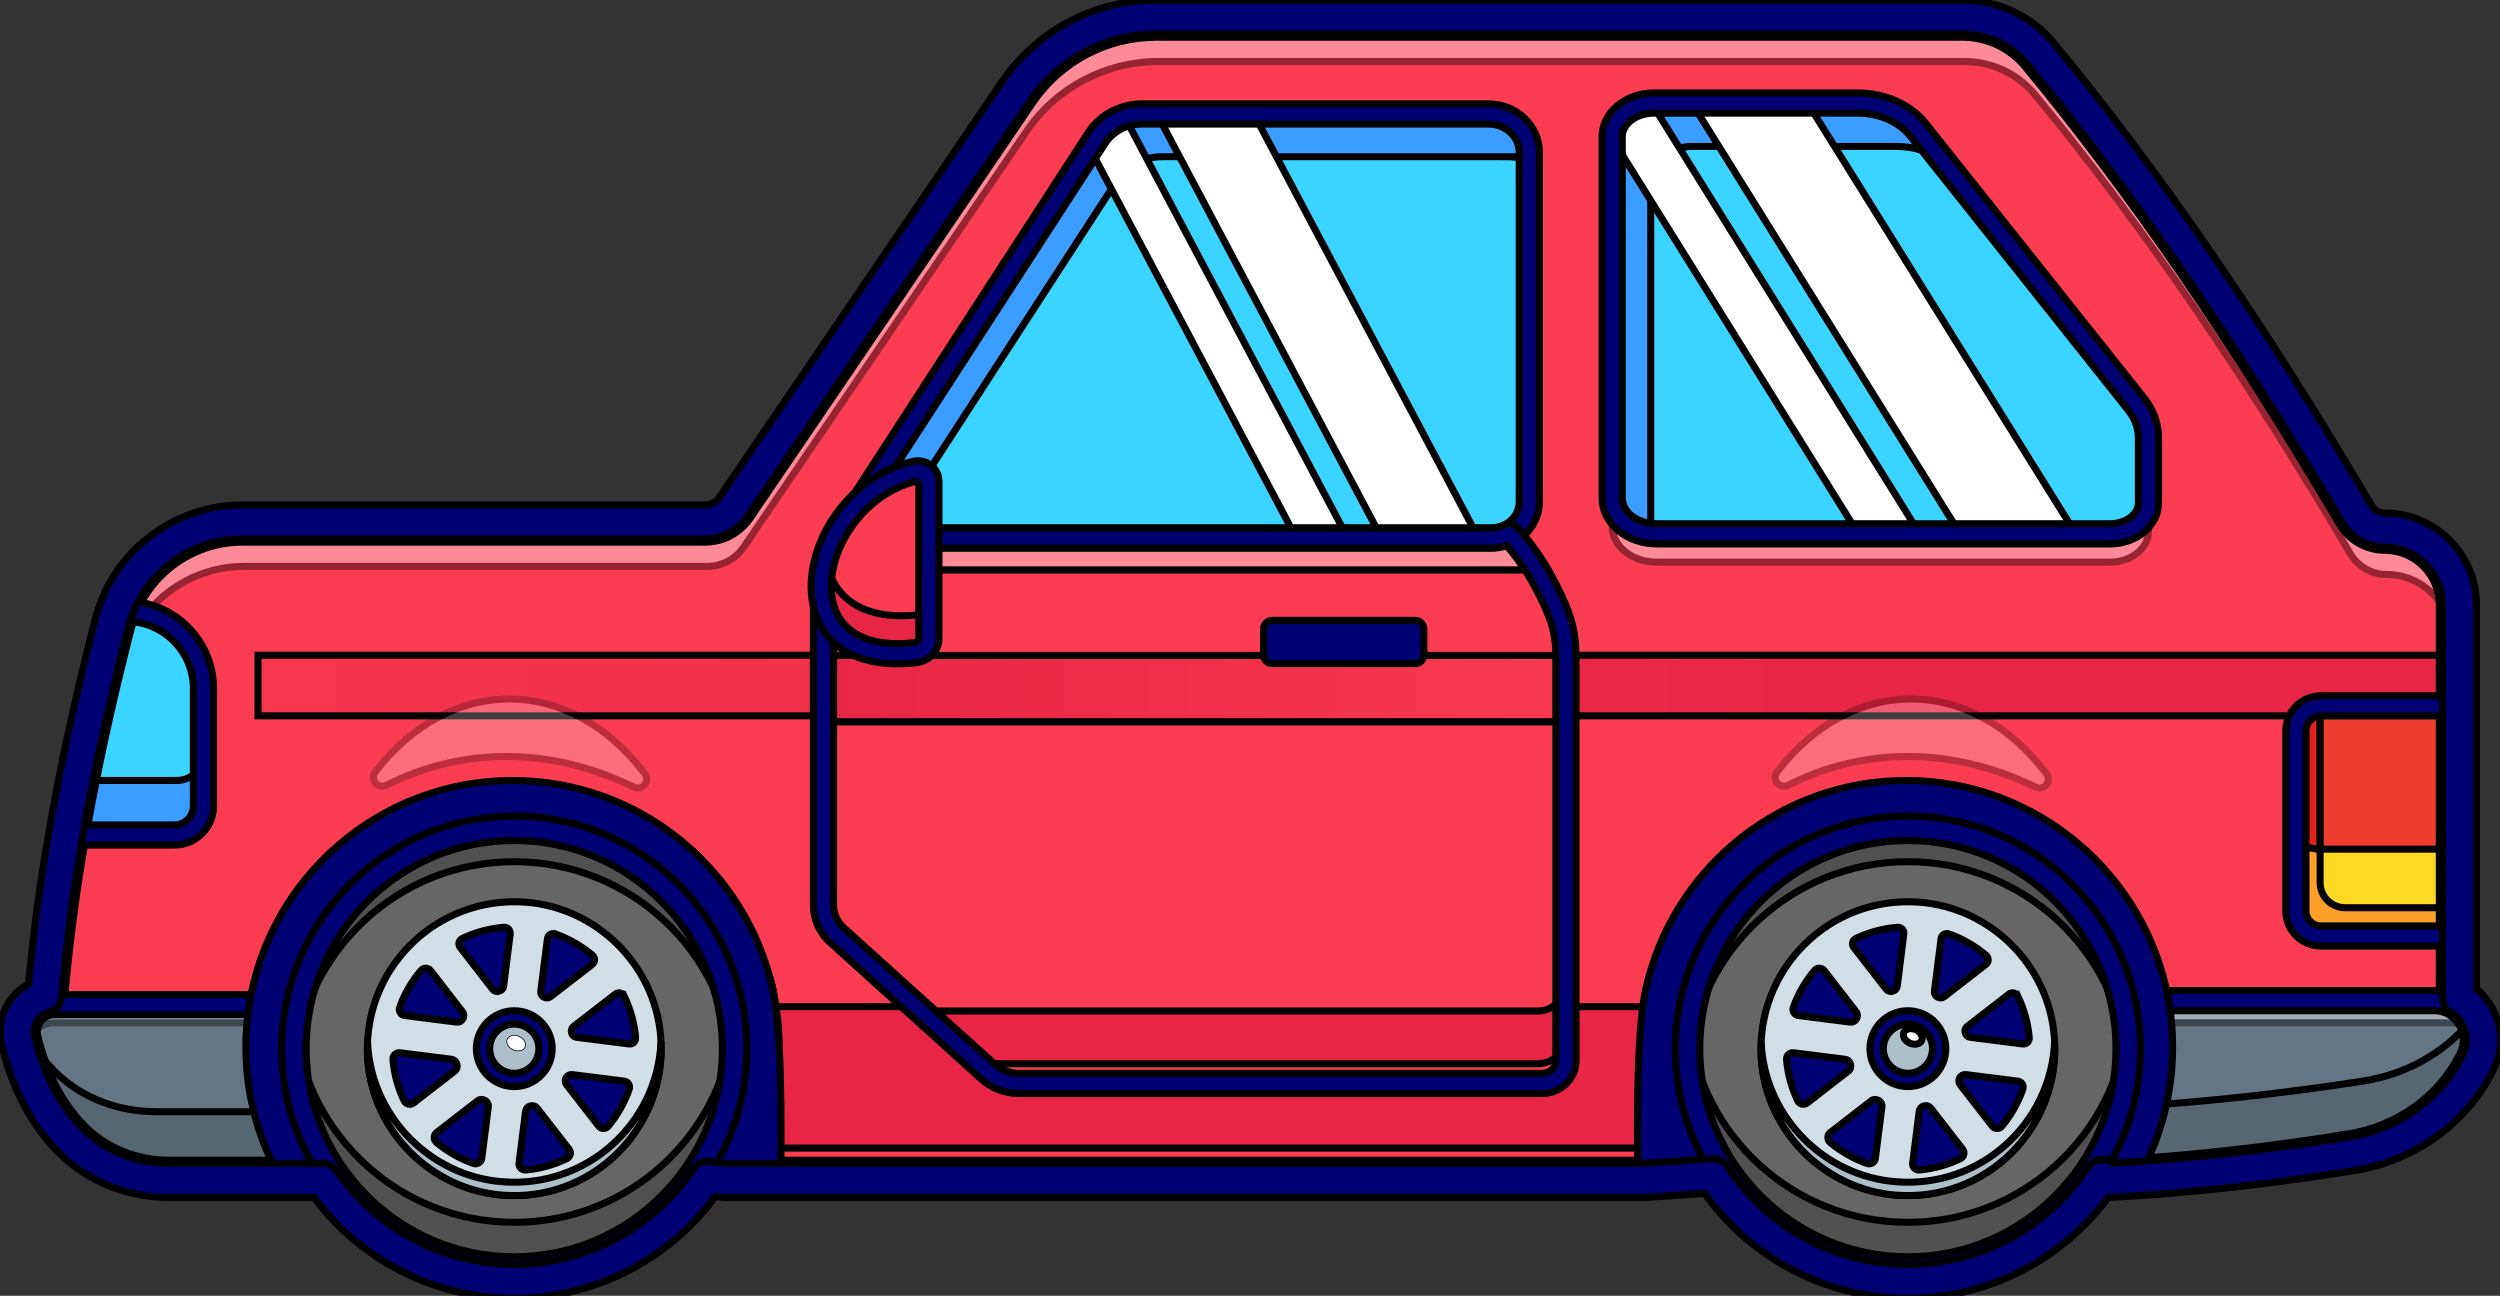 <svg width="355" height="184" xmlns="http://www.w3.org/2000/svg" version="1.1" xml:space="preserve">
 <rect width="100%" height="100%" fill="#333333" stroke="none"/>
 <g>
  <title>Layer 1</title>
  <g stroke="null" id="svg_3">
   <g stroke="null" id="svg_4">
    <g stroke="null" id="svg_5">
     <path stroke="null" d="m347.814,85.928l0,61.249l-39.579,13.841l-1.824,0.126l-5.564,0.384l-67.18,4.652l-130.781,0l-59.351,-7.417l-7.509,-0.941l-1.973,-0.247l-25.881,-14.627l-0.505,-0.287c0.625,-7.893 1.692,-15.929 3.109,-24.091c1.698,-9.763 3.912,-19.703 6.493,-29.77c0.178,-0.688 0.39,-1.354 0.648,-2.002c2.61,-6.723 9.132,-11.248 16.485,-11.248l65.706,0c2.094,0 4.055,-1.038 5.231,-2.771l40.112,-58.984c4.228,-6.224 11.266,-9.946 18.791,-9.946l114.376,0c3.895,0 7.589,1.721 10.067,4.721c15.791,19.124 30.619,41.173 44.787,65.201c1.073,1.807 3.011,2.925 5.111,2.925c2.553,0 4.858,1.032 6.528,2.702c1.669,1.669 2.702,3.975 2.702,6.528z" fill="#FC3C53" id="svg_6"/>
    </g>
    <g stroke="null" opacity="0.4" id="svg_7">
     <path stroke="null" d="m8.36,143.056c0.64,-6.447 1.554,-12.986 2.704,-19.608c1.698,-9.763 3.912,-19.703 6.493,-29.77c0.178,-0.688 0.39,-1.354 0.648,-2.002c2.61,-6.723 9.132,-11.248 16.485,-11.248l65.706,0c2.094,0 4.055,-1.038 5.231,-2.771l40.112,-58.984c4.228,-6.224 11.266,-9.946 18.791,-9.946l114.376,0c3.895,0 7.589,1.721 10.067,4.721c15.791,19.124 30.619,41.173 44.787,65.201c1.073,1.807 3.011,2.925 5.111,2.925c2.553,0 4.858,1.032 6.528,2.702c1.161,1.161 2.003,2.633 2.415,4.279l0,-2.627c0,-2.553 -1.032,-4.858 -2.702,-6.528c-1.669,-1.669 -3.975,-2.702 -6.528,-2.702c-2.099,0 -4.038,-1.118 -5.111,-2.925c-14.168,-24.028 -28.996,-46.077 -44.787,-65.201c-2.478,-3 -6.172,-4.721 -10.067,-4.721l-114.376,0c-7.526,0 -14.564,3.723 -18.791,9.946l-40.112,58.984c-1.176,1.732 -3.138,2.771 -5.231,2.771l-65.706,0c-7.354,0 -13.876,4.526 -16.485,11.248c-0.258,0.648 -0.47,1.314 -0.648,2.002c-2.581,10.067 -4.795,20.007 -6.493,29.77c-1.417,8.162 -2.484,16.199 -3.109,24.091l0.505,0.287l0.187,0.106z" fill="#FCFFFF" id="svg_8"/>
    </g>
    <rect stroke="null" x="36.635" y="93.046" width="310.893" height="8.604" fill="url(#SVGID_1_)" id="svg_9"/>
    <g stroke="null" id="svg_10">
     <polygon stroke="null" points="347.815,142.95 347.815,146.603 308.236,158.565 306.412,158.674 300.848,159.006 233.668,163.026 102.886,163.026 43.535,156.617 36.027,155.804 34.054,155.59 8.173,142.95 " fill="#E82546" id="svg_11"/>
    </g>
    <g stroke="null" id="svg_12">
     <path stroke="null" d="m233.667,167.615l-130.782,0c-0.059,0 -0.119,-0.004 -0.178,-0.011l-68.832,-8.604c-0.186,-0.024 -0.365,-0.083 -0.528,-0.175l-26.386,-14.914c-0.486,-0.274 -0.768,-0.806 -0.724,-1.362c0.601,-7.588 1.653,-15.738 3.126,-24.223c1.624,-9.338 3.756,-19.112 6.517,-29.881c0.201,-0.781 0.432,-1.492 0.705,-2.176c2.821,-7.263 9.983,-12.152 17.818,-12.152l65.706,0c1.623,0 3.135,-0.8 4.045,-2.142l40.113,-58.985c4.498,-6.621 11.966,-10.574 19.977,-10.574l114.377,0c4.349,0 8.421,1.91 11.172,5.241c14.973,18.133 29.665,39.522 44.917,65.386c0.812,1.368 2.298,2.22 3.875,2.22c2.85,0 5.529,1.109 7.542,3.122s3.122,4.691 3.122,7.542l0,61.25c0,0.61 -0.386,1.153 -0.961,1.353l-39.578,13.841c-0.121,0.043 -0.247,0.068 -0.374,0.077l-74.569,5.163c-0.033,0.002 -0.066,0.004 -0.099,0.004zm-130.692,-2.868l130.643,0l74.327,-5.146l38.435,-13.441l0,-60.232c0,-2.084 -0.81,-4.042 -2.281,-5.514c-1.471,-1.471 -3.43,-2.281 -5.514,-2.281c-2.585,0 -5.016,-1.39 -6.344,-3.628c-15.176,-25.737 -29.784,-47.004 -44.66,-65.02c-2.205,-2.669 -5.471,-4.2 -8.961,-4.2l-114.377,0c-7.061,0 -13.642,3.483 -17.605,9.318l-40.112,58.984c-1.444,2.128 -3.843,3.399 -6.417,3.399l-65.706,0c-6.661,0 -12.749,4.152 -15.149,10.333c-0.232,0.583 -0.425,1.182 -0.596,1.842c-2.742,10.693 -4.858,20.395 -6.469,29.657c-1.399,8.059 -2.413,15.808 -3.018,23.048l25.342,14.323l68.462,8.558zm244.839,-17.569l0.005,0l-0.005,0z" fill="#000072" id="svg_13"/>
    </g>
    <g stroke="null" id="svg_14">
     <g stroke="null" id="svg_15">
      <path stroke="null" d="m305.942,142.089l39.692,0c4.167,0 6.858,4.396 4.984,8.118c-0.097,0.192 -0.195,0.382 -0.295,0.571c-3.324,6.271 -9.538,10.498 -16.544,11.633c-11.567,1.874 -22.96,3.166 -34.147,3.769l6.31,-24.091z" fill="#647684" id="svg_16"/>
     </g>
     <g stroke="null" opacity="0.4" id="svg_17">
      <path stroke="null" d="m306.261,145.244l41.702,0c1.126,0 2.147,0.301 3.012,0.809c-0.683,-2.22 -2.718,-3.963 -5.342,-3.963l-39.692,0l-6.31,24.091c0.339,-0.018 0.68,-0.043 1.019,-0.063l5.61,-20.874z" fill="#FFFFFF" id="svg_18"/>
     </g>
     <g stroke="null" id="svg_19">
      <path stroke="null" d="m335.508,153.521c-11.34,1.749 -22.518,2.983 -33.511,3.631l-2.365,9.029c11.187,-0.603 22.58,-1.895 34.147,-3.769c7.006,-1.135 13.22,-5.363 16.544,-11.633c0.1,-0.188 0.198,-0.378 0.295,-0.571c0.853,-1.694 0.753,-3.524 0.005,-5.02c-3.7,4.445 -9.132,7.41 -15.115,8.333z" fill="#566772" id="svg_20"/>
     </g>
     <g stroke="null" id="svg_21">
      <path stroke="null" d="m299.632,167.615c-0.429,0 -0.838,-0.193 -1.111,-0.527c-0.29,-0.355 -0.392,-0.827 -0.276,-1.269l6.31,-24.093c0.165,-0.63 0.735,-1.071 1.387,-1.071l39.693,0c0.96,0 1.883,0.185 2.741,0.551c1.772,0.748 3.177,2.229 3.851,4.06c0.676,1.836 0.56,3.818 -0.325,5.581l0,0c-0.105,0.21 -0.211,0.415 -0.322,0.62c-3.448,6.51 -10.021,11.136 -17.572,12.361c-10.138,1.645 -20.068,2.817 -29.514,3.485c-1.519,0.109 -3.084,0.208 -4.784,0.3c-0.026,0.001 -0.052,0.002 -0.078,0.002zm7.417,-24.092l-5.531,21.113c0.953,-0.058 1.871,-0.119 2.772,-0.184c9.362,-0.661 19.205,-1.824 29.259,-3.455c6.671,-1.082 12.467,-5.152 15.505,-10.889c0.104,-0.19 0.194,-0.364 0.283,-0.544c0.001,-0.001 0.001,-0.002 0.002,-0.003c0.526,-1.047 0.596,-2.221 0.197,-3.305c-0.401,-1.089 -1.232,-1.968 -2.28,-2.41c-0.505,-0.215 -1.049,-0.323 -1.621,-0.323l-38.586,0z" fill="#000072" id="svg_22"/>
     </g>
    </g>
    <g stroke="null" id="svg_23">
     <g stroke="null" id="svg_24">
      <path stroke="null" d="m39.216,142.663l-31.52,0c-2.496,0 -4.32,2.343 -3.731,4.769c1.395,5.746 3.799,10.232 7.133,13.556c3.384,3.374 8.019,5.192 12.798,5.192l21.63,0l-6.31,-23.518z" fill="#647684" id="svg_25"/>
     </g>
     <g stroke="null" opacity="0.4" id="svg_26">
      <path stroke="null" d="m4.071,147.822c0.518,-1.475 1.913,-2.577 3.625,-2.577l31.52,0l5.617,20.936l0.692,0l-6.31,-23.518l-31.52,0c-2.496,0 -4.32,2.343 -3.731,4.769c0.032,0.134 0.073,0.258 0.106,0.39z" fill="#FFFFFF" id="svg_27"/>
     </g>
     <g stroke="null" id="svg_28">
      <path stroke="null" d="m22.154,157.864c-5.164,0 -10.172,-1.818 -13.828,-5.192c-1.698,-1.567 -3.165,-3.402 -4.407,-5.496c0.015,0.086 0.026,0.171 0.047,0.257c1.395,5.746 3.799,10.232 7.133,13.556c3.384,3.374 8.019,5.192 12.798,5.192l21.63,0l-2.232,-8.317l-21.14,0z" fill="#566772" id="svg_29"/>
     </g>
     <g stroke="null" id="svg_30">
      <path stroke="null" d="m45.526,167.615l-21.631,0c-5.199,0 -10.232,-2.045 -13.809,-5.61c-3.55,-3.543 -6.079,-8.333 -7.517,-14.236c-0.384,-1.583 -0.029,-3.226 0.973,-4.51c0.998,-1.279 2.498,-2.018 4.116,-2.03l31.558,0c0.649,0 1.217,0.436 1.385,1.063l6.31,23.517c0.116,0.431 0.025,0.891 -0.247,1.245c-0.271,0.353 -0.692,0.561 -1.138,0.561zm-37.858,-23.518c-0.725,0.005 -1.409,0.342 -1.865,0.926c-0.46,0.59 -0.623,1.343 -0.447,2.068c1.311,5.383 3.584,9.718 6.755,12.883c3.043,3.033 7.338,4.772 11.784,4.772l19.761,0l-5.54,-20.65l-30.448,0z" fill="#000072" id="svg_31"/>
     </g>
    </g>
    <g stroke="null" id="svg_32">
     <path stroke="null" d="m110.876,166.181l-7.99,0l-59.351,-7.417l1.99,7.417l-6.333,0c-1.371,-2.621 -2.438,-5.421 -3.166,-8.357c-0.728,-2.925 -1.113,-5.988 -1.113,-9.137c0,-2.048 0.161,-4.061 0.476,-6.023c2.885,-18.046 18.522,-31.835 37.382,-31.835c17.495,0 32.219,11.868 36.556,27.998c0.247,0.912 0.465,1.836 0.637,2.776c0.298,1.813 0.516,4.032 0.66,6.574c0,0 0,0 0,0.006c0.293,5.019 0.321,11.271 0.252,18z" fill="#000072" id="svg_33"/>
    </g>
    <g stroke="null" id="svg_34">
     <path stroke="null" d="m308.517,148.686c0,4.365 -0.74,8.558 -2.105,12.459c-0.562,1.635 -1.239,3.218 -2.019,4.738c-1.595,0.115 -3.178,0.212 -4.761,0.298l1.216,-4.652l-67.18,4.652l-1.113,0c-0.069,-6.728 -0.04,-12.981 0.252,-18c0,-0.006 0,-0.006 0,-0.006c0.143,-2.541 0.361,-4.761 0.66,-6.574c0.172,-0.941 0.39,-1.864 0.637,-2.776c4.336,-16.13 19.061,-27.998 36.556,-27.998c18.659,0 34.164,13.497 37.284,31.261c0.378,2.14 0.574,4.348 0.574,6.597z" fill="#000072" id="svg_35"/>
    </g>
    <g stroke="null" id="svg_36">
     <g stroke="null" id="svg_37">
      <g stroke="null" id="svg_38">
       <circle stroke="null" cx="73.027" cy="148.911" r="31.293" fill="#666666" id="svg_39"/>
      </g>
      <g stroke="null" id="svg_40">
       <path stroke="null" d="m73.027,122.36c16.484,0 29.981,12.748 31.194,28.922c0.059,-0.783 0.099,-1.572 0.099,-2.371c0,-17.283 -14.01,-31.293 -31.293,-31.293s-31.293,14.01 -31.293,31.293c0,0.799 0.04,1.587 0.099,2.371c1.213,-16.174 14.71,-28.922 31.194,-28.922z" fill="#515151" id="svg_41"/>
      </g>
      <g stroke="null" id="svg_42">
       <path stroke="null" d="m73.027,173.566c-16.161,0 -29.458,-12.252 -31.116,-27.974c-0.115,1.091 -0.177,2.198 -0.177,3.319c0,17.283 14.01,31.293 31.293,31.293s31.293,-14.01 31.293,-31.293c0,-1.121 -0.062,-2.228 -0.177,-3.319c-1.658,15.722 -14.955,27.974 -31.116,27.974z" fill="#515151" id="svg_43"/>
      </g>
      <g stroke="null" id="svg_44">
       <ellipse stroke="null" transform="matrix(0.076 -0.076 0.076 0.076 -55.091 265.527)" cx="1610.866" cy="75.685" rx="194.193" ry="194.193" fill="#000072" id="svg_45"/>
      </g>
      <g stroke="null" id="svg_46">
       <g stroke="null" id="svg_47">
        <path stroke="null" d="m74.727,128.117c-12.84,-1.022 -23.516,9.654 -22.494,22.494c0.804,10.104 8.99,18.29 19.094,19.094c12.84,1.022 23.516,-9.654 22.494,-22.494c-0.804,-10.104 -8.99,-18.29 -19.094,-19.094zm-13.582,9.703l4.538,5.857c0.225,0.291 0.234,0.685 0.048,1.003c-0.003,0.005 -0.006,0.01 -0.008,0.015c-0.181,0.311 -0.52,0.494 -0.877,0.449l-7.379,-0.937c-0.561,-0.071 -0.903,-0.647 -0.711,-1.179c0.691,-1.924 1.721,-3.687 3.018,-5.226c0.363,-0.43 1.028,-0.425 1.372,0.02zm-3.772,18.475c-0.852,-1.796 -1.401,-3.758 -1.58,-5.83c-0.049,-0.571 0.431,-1.047 1,-0.975l7.336,0.932c0.37,0.047 0.657,0.323 0.754,0.683c0.001,0.004 0.002,0.008 0.003,0.012c0.097,0.359 -0.009,0.742 -0.303,0.97l-5.853,4.538c-0.453,0.351 -1.111,0.187 -1.357,-0.331zm9.833,8.918c-1.92,-0.686 -3.682,-1.702 -5.22,-2.985c-0.444,-0.371 -0.439,-1.055 0.018,-1.41l5.83,-4.519c0.298,-0.231 0.7,-0.238 1.027,-0.05c0.004,0.002 0.007,0.004 0.011,0.006c0.325,0.186 0.519,0.535 0.471,0.906l-0.93,7.32c-0.073,0.575 -0.662,0.926 -1.207,0.731zm3.659,-24.455c-0.004,0.001 -0.008,0.002 -0.011,0.003c-0.336,0.091 -0.693,-0.012 -0.907,-0.287l-4.608,-5.942c-0.332,-0.428 -0.174,-1.048 0.315,-1.279c1.81,-0.855 3.79,-1.407 5.876,-1.58c0.538,-0.045 0.986,0.405 0.919,0.94l-0.937,7.434c-0.044,0.35 -0.306,0.621 -0.646,0.712zm17.774,0.695c0.872,1.814 1.436,3.799 1.621,5.893c0.046,0.526 -0.392,0.966 -0.916,0.9l-7.494,-0.951c-0.337,-0.043 -0.601,-0.292 -0.69,-0.619c-0.002,-0.005 -0.003,-0.011 -0.005,-0.016c-0.091,-0.331 0.006,-0.685 0.277,-0.895l5.962,-4.615c0.416,-0.322 1.016,-0.17 1.244,0.304zm-9.791,-8.843c1.944,0.694 3.731,1.73 5.282,3.037c0.405,0.341 0.403,0.966 -0.016,1.29l-5.947,4.609c-0.272,0.211 -0.642,0.221 -0.94,0.047c-0.003,-0.002 -0.007,-0.004 -0.01,-0.006c-0.294,-0.171 -0.47,-0.49 -0.427,-0.827l0.949,-7.483c0.067,-0.528 0.607,-0.846 1.108,-0.667zm-5.148,32.552l0.938,-7.392c0.045,-0.358 0.31,-0.637 0.657,-0.735c0.004,-0.001 0.008,-0.002 0.012,-0.003c0.351,-0.1 0.727,0.008 0.951,0.296l4.555,5.87c0.342,0.441 0.184,1.082 -0.319,1.325c-1.794,0.867 -3.76,1.428 -5.834,1.617c-0.56,0.051 -1.03,-0.419 -0.959,-0.977zm11.318,-5.241l-4.584,-5.912c-0.216,-0.279 -0.229,-0.657 -0.055,-0.964c0.002,-0.003 0.004,-0.007 0.006,-0.01c0.174,-0.308 0.508,-0.489 0.859,-0.445l7.41,0.934c0.546,0.069 0.877,0.627 0.695,1.146c-0.683,1.939 -1.701,3.716 -2.989,5.266c-0.352,0.424 -1.003,0.422 -1.341,-0.014z" fill="#D1DEE5" id="svg_48"/>
       </g>
      </g>
      <g stroke="null" id="svg_49">
       <g stroke="null" id="svg_50">
        <path stroke="null" d="m71.327,167.809c-10.104,-0.804 -18.29,-8.99 -19.094,-19.094c-0.021,-0.258 -0.028,-0.513 -0.04,-0.769c-0.04,0.876 -0.032,1.765 0.04,2.665c0.804,10.104 8.99,18.29 19.094,19.094c12.582,1.002 23.079,-9.231 22.534,-21.725c-0.532,11.613 -10.595,20.779 -22.534,19.828z" fill="#ADC0C9" id="svg_51"/>
       </g>
      </g>
      <g stroke="null" id="svg_52">
       <path stroke="null" d="m73.027,181.942c-18.214,0 -33.031,-14.818 -33.031,-33.031s14.818,-33.031 33.031,-33.031s33.031,14.818 33.031,33.031s-14.818,33.031 -33.031,33.031zm0,-62.586c-16.296,0 -29.555,13.258 -29.555,29.554s13.258,29.554 29.555,29.554s29.554,-13.258 29.554,-29.554s-13.258,-29.554 -29.554,-29.554z" fill="#000072" id="svg_53"/>
      </g>
      <g stroke="null" id="svg_54">
       <circle stroke="null" cx="73.027" cy="148.911" r="4.439" fill="#9DA9B9" id="svg_55"/>
      </g>
      <g stroke="null" id="svg_56">
       <circle stroke="null" cx="73.027" cy="148.911" r="4.439" fill="#ADC0C9" id="svg_57"/>
      </g>
      <g stroke="null" id="svg_58">
       <path stroke="null" d="m73.027,154.298c-2.971,0 -5.387,-2.417 -5.387,-5.387c0,-2.97 2.417,-5.387 5.387,-5.387c2.971,0 5.387,2.417 5.387,5.387c0,2.971 -2.417,5.387 -5.387,5.387zm0,-8.877c-1.925,0 -3.49,1.565 -3.49,3.49s1.566,3.49 3.49,3.49c1.925,0 3.49,-1.566 3.49,-3.49s-1.566,-3.49 -3.49,-3.49z" fill="#000072" id="svg_59"/>
      </g>
     </g>
     <g stroke="null" id="svg_60">
      <ellipse stroke="null" transform="matrix(0.043 -0.098 0.098 0.043 -76.344 371.898)" cx="2476.582" cy="440.298" rx="9.71" ry="12.946" fill="#FFFFFF" id="svg_61"/>
     </g>
    </g>
    <g stroke="null" id="svg_62">
     <g stroke="null" id="svg_63">
      <g stroke="null" id="svg_64">
       <circle stroke="null" cx="270.92" cy="148.911" r="31.293" fill="#666666" id="svg_65"/>
      </g>
      <g stroke="null" id="svg_66">
       <path stroke="null" d="m270.92,122.36c16.484,0 29.981,12.748 31.194,28.922c0.059,-0.783 0.099,-1.572 0.099,-2.371c0,-17.283 -14.01,-31.293 -31.293,-31.293s-31.293,14.01 -31.293,31.293c0,0.799 0.04,1.587 0.099,2.371c1.213,-16.174 14.71,-28.922 31.194,-28.922z" fill="#515151" id="svg_67"/>
      </g>
      <g stroke="null" id="svg_68">
       <path stroke="null" d="m270.92,173.566c-16.161,0 -29.458,-12.252 -31.116,-27.974c-0.115,1.091 -0.177,2.198 -0.177,3.319c0,17.283 14.01,31.293 31.293,31.293s31.293,-14.01 31.293,-31.293c0,-1.121 -0.062,-2.228 -0.177,-3.319c-1.658,15.722 -14.955,27.974 -31.116,27.974z" fill="#515151" id="svg_69"/>
      </g>
      <g stroke="null" id="svg_70">
       <ellipse stroke="null" transform="matrix(0.076 -0.076 0.076 0.076 2.871 405.458)" cx="3452.95" cy="75.685" rx="194.193" ry="194.193" fill="#000072" id="svg_71"/>
      </g>
      <g stroke="null" id="svg_72">
       <g stroke="null" id="svg_73">
        <path stroke="null" d="m272.62,128.117c-12.84,-1.022 -23.516,9.654 -22.494,22.494c0.804,10.104 8.99,18.29 19.094,19.094c12.84,1.022 23.516,-9.654 22.494,-22.494c-0.804,-10.104 -8.99,-18.29 -19.094,-19.094zm-13.582,9.703l4.538,5.857c0.225,0.291 0.234,0.685 0.048,1.003c-0.003,0.005 -0.006,0.01 -0.008,0.015c-0.181,0.311 -0.52,0.494 -0.877,0.449l-7.379,-0.937c-0.561,-0.071 -0.903,-0.647 -0.711,-1.179c0.691,-1.924 1.721,-3.687 3.018,-5.226c0.363,-0.43 1.028,-0.425 1.372,0.02zm-3.772,18.475c-0.852,-1.796 -1.401,-3.758 -1.58,-5.83c-0.049,-0.571 0.431,-1.047 1,-0.975l7.336,0.932c0.37,0.047 0.657,0.323 0.754,0.683c0.001,0.004 0.002,0.008 0.003,0.012c0.097,0.359 -0.009,0.742 -0.303,0.97l-5.853,4.538c-0.453,0.351 -1.111,0.187 -1.357,-0.331zm9.833,8.918c-1.92,-0.686 -3.682,-1.702 -5.22,-2.985c-0.444,-0.371 -0.439,-1.055 0.018,-1.41l5.83,-4.519c0.298,-0.231 0.7,-0.238 1.027,-0.05c0.004,0.002 0.007,0.004 0.011,0.006c0.325,0.186 0.519,0.535 0.471,0.906l-0.93,7.32c-0.073,0.575 -0.662,0.926 -1.207,0.731zm3.659,-24.455c-0.004,0.001 -0.008,0.002 -0.011,0.003c-0.336,0.091 -0.693,-0.012 -0.907,-0.287l-4.608,-5.942c-0.332,-0.428 -0.174,-1.048 0.315,-1.279c1.81,-0.855 3.79,-1.407 5.876,-1.58c0.538,-0.045 0.986,0.405 0.919,0.94l-0.937,7.434c-0.044,0.35 -0.306,0.621 -0.646,0.712zm17.775,0.695c0.872,1.814 1.436,3.799 1.621,5.893c0.046,0.526 -0.392,0.966 -0.916,0.9l-7.494,-0.951c-0.337,-0.043 -0.601,-0.292 -0.69,-0.619c-0.002,-0.005 -0.003,-0.011 -0.005,-0.016c-0.091,-0.331 0.006,-0.685 0.277,-0.895l5.962,-4.615c0.416,-0.322 1.016,-0.17 1.244,0.304zm-9.791,-8.843c1.944,0.694 3.731,1.73 5.282,3.037c0.405,0.341 0.403,0.966 -0.016,1.29l-5.947,4.609c-0.272,0.211 -0.642,0.221 -0.94,0.047c-0.003,-0.002 -0.007,-0.004 -0.01,-0.006c-0.294,-0.171 -0.47,-0.49 -0.427,-0.827l0.949,-7.483c0.067,-0.528 0.607,-0.846 1.108,-0.667zm-5.148,32.552l0.938,-7.392c0.045,-0.358 0.31,-0.637 0.657,-0.735c0.004,-0.001 0.008,-0.002 0.012,-0.003c0.351,-0.1 0.727,0.008 0.951,0.296l4.555,5.87c0.342,0.441 0.184,1.082 -0.319,1.325c-1.794,0.867 -3.76,1.428 -5.834,1.617c-0.56,0.051 -1.03,-0.419 -0.959,-0.977zm11.318,-5.241l-4.584,-5.912c-0.216,-0.279 -0.229,-0.657 -0.055,-0.964c0.002,-0.003 0.004,-0.007 0.006,-0.01c0.174,-0.308 0.508,-0.489 0.859,-0.445l7.41,0.934c0.546,0.069 0.877,0.627 0.695,1.146c-0.683,1.939 -1.701,3.716 -2.989,5.266c-0.352,0.424 -1.003,0.422 -1.341,-0.014z" fill="#D1DEE5" id="svg_74"/>
       </g>
      </g>
      <g stroke="null" id="svg_75">
       <g stroke="null" id="svg_76">
        <path stroke="null" d="m269.22,167.809c-10.104,-0.804 -18.29,-8.99 -19.094,-19.094c-0.021,-0.258 -0.028,-0.513 -0.04,-0.769c-0.04,0.876 -0.032,1.765 0.04,2.665c0.804,10.104 8.99,18.29 19.094,19.094c12.582,1.002 23.079,-9.231 22.534,-21.725c-0.533,11.613 -10.595,20.779 -22.534,19.828z" fill="#ADC0C9" id="svg_77"/>
       </g>
      </g>
      <g stroke="null" id="svg_78">
       <path stroke="null" d="m270.92,181.942c-18.214,0 -33.031,-14.818 -33.031,-33.031s14.818,-33.031 33.031,-33.031s33.031,14.818 33.031,33.031s-14.818,33.031 -33.031,33.031zm0,-62.586c-16.296,0 -29.554,13.258 -29.554,29.554s13.258,29.554 29.554,29.554s29.554,-13.258 29.554,-29.554s-13.258,-29.554 -29.554,-29.554z" fill="#000072" id="svg_79"/>
      </g>
      <g stroke="null" id="svg_80">
       <circle stroke="null" cx="270.92" cy="148.911" r="4.439" fill="#9DA9B9" id="svg_81"/>
      </g>
      <g stroke="null" id="svg_82">
       <circle stroke="null" cx="270.92" cy="148.911" r="4.439" fill="#ADC0C9" id="svg_83"/>
      </g>
      <g stroke="null" id="svg_84">
       <path stroke="null" d="m270.92,154.298c-2.971,0 -5.387,-2.417 -5.387,-5.387c0,-2.97 2.417,-5.387 5.387,-5.387s5.387,2.417 5.387,5.387c0,2.971 -2.417,5.387 -5.387,5.387zm0,-8.877c-1.925,0 -3.49,1.565 -3.49,3.49s1.566,3.49 3.49,3.49s3.49,-1.566 3.49,-3.49s-1.566,-3.49 -3.49,-3.49z" fill="#000072" id="svg_85"/>
      </g>
     </g>
     <g stroke="null" id="svg_86">
      <path stroke="null" d="m272.89,147.731c-0.231,0.528 -0.989,0.706 -1.692,0.397c-0.704,-0.308 -1.087,-0.986 -0.855,-1.513c0.231,-0.528 0.989,-0.706 1.692,-0.397c0.704,0.308 1.087,0.986 0.855,1.513z" fill="#FFFFFF" id="svg_87"/>
     </g>
    </g>
    <g stroke="null" opacity="0.25" id="svg_88">
     <path stroke="null" d="m53.287,109.611c10.714,-13.898 27.641,-13.809 38.275,0.266c0.798,1.057 -0.358,2.471 -1.55,1.893c-11.778,-5.712 -24.076,-5.804 -35.146,-0.276c-1.201,0.6 -2.4,-0.82 -1.58,-1.883z" fill="#FFFFFF" id="svg_89"/>
    </g>
    <g stroke="null" opacity="0.25" id="svg_90">
     <path stroke="null" d="m252.327,109.611c10.714,-13.898 27.641,-13.809 38.275,0.266c0.799,1.057 -0.358,2.471 -1.55,1.893c-11.778,-5.712 -24.076,-5.804 -35.146,-0.276c-1.201,0.6 -2.399,-0.82 -1.58,-1.883z" fill="#FFFFFF" id="svg_91"/>
    </g>
    <g stroke="null" id="svg_92">
     <path stroke="null" d="m110.624,148.175c-0.143,-2.541 -0.361,-4.761 -0.66,-6.574c0.407,2.134 0.631,4.331 0.66,6.574z" fill="#000072" id="svg_93"/>
    </g>
    <g stroke="null" id="svg_94">
     <path stroke="null" d="m109.964,141.602c-0.172,-0.941 -0.39,-1.864 -0.637,-2.776l0.006,-0.006c0.247,0.769 0.453,1.704 0.631,2.782z" fill="#000072" id="svg_95"/>
    </g>
    <g stroke="null" id="svg_96">
     <path stroke="null" d="m118.884,76.41l92.803,0c0.958,0 1.864,-0.229 2.65,-0.64c1.686,-0.883 2.828,-2.575 2.828,-4.524l0,-49.594c0,-3.02 -2.593,-5.468 -5.788,-5.468l-49.238,0c-0.849,0 -1.675,0.135 -2.455,0.391c-1.618,0.533 -3.023,1.578 -3.946,2.993l-0.975,1.51l-35.879,55.331z" fill="#39D4FF" id="svg_97"/>
    </g>
    <g stroke="null" id="svg_98">
     <path stroke="null" d="m214.244,22.253l-49.236,0c-2.61,0 -5.038,1.284 -6.404,3.386l-32.917,50.773l-6.802,0l36.85,-56.84c1.367,-2.102 3.794,-3.386 6.404,-3.386l49.236,0c3.196,0 5.786,2.446 5.786,5.463l0,1.356c-0.857,-0.474 -1.852,-0.751 -2.918,-0.751z" fill="#3B9DFF" id="svg_99"/>
    </g>
    <defs stroke="null" transform="translate(-6.43 -5.116) translate(-108.57 -54.285) translate(0.395 0) translate(-140.01 -200.015) translate(-690.05 -1110.08) translate(2410.18 -160.012) translate(-1760.13 370.027) translate(-60 -556) translate(-896 -100) translate(900 656) translate(254.615 259.415) scale(0.21 0.21) translate(-254.615 -259.415) translate(30.575 24.327) scale(0.511 0.511) translate(-30.575 -24.327)">
     <filter stroke="null" id="Adobe_OpacityMaskFilter" filterUnits="userSpaceOnUse" x="1879.804" y="1310.126" width="425.174" height="560.614"/>
     <linearGradient stroke="null" id="SVGID_1_" x1="-0.29" y1="0.5" x2="0.71" y2="0.5">
      <stop stroke="null" offset="0" stop-color="#FC3C53"/>
      <stop stroke="null" offset="1" stop-color="#E82546"/>
     </linearGradient>
     <linearGradient stroke="null" id="SVGID_00000124846944185979319970000002649354721580293021_" x1="0.175" y1="0.061" x2="0.809" y2="0.917">
      <stop stroke="null" offset="0" stop-color="#999999"/>
      <stop stroke="null" offset="1" stop-color="#000000"/>
     </linearGradient>
     <linearGradient stroke="null" id="SVGID_00000000923034256917642350000009192075638151186108_" x1="0.175" y1="0.061" x2="0.809" y2="0.917">
      <stop stroke="null" offset="0" stop-color="#FFFFFF"/>
      <stop stroke="null" offset="1" stop-color="#FFFFFF"/>
     </linearGradient>
     <linearGradient stroke="null" id="SVGID_00000092431620808363444730000000109327438663841980_" x1="0.086" y1="0.113" x2="1.038" y2="1.079">
      <stop stroke="null" offset="0" stop-color="#999999"/>
      <stop stroke="null" offset="1" stop-color="#000000"/>
     </linearGradient>
     <linearGradient stroke="null" id="SVGID_00000045606360755872412750000017083300336679530908_" x1="0.086" y1="0.113" x2="1.038" y2="1.079">
      <stop stroke="null" offset="0" stop-color="#FFFFFF"/>
      <stop stroke="null" offset="1" stop-color="#FFFFFF"/>
     </linearGradient>
     <linearGradient stroke="null" id="SVGID_00000167353776241918533240000012984874236834178988_" x1="0.209" y1="0.038" x2="0.777" y2="0.939">
      <stop stroke="null" offset="0" stop-color="#999999"/>
      <stop stroke="null" offset="1" stop-color="#000000"/>
     </linearGradient>
     <linearGradient stroke="null" id="SVGID_00000112591668732485425270000016502066294887323275_" x1="0.209" y1="0.038" x2="0.777" y2="0.939">
      <stop stroke="null" offset="0" stop-color="#FFFFFF"/>
      <stop stroke="null" offset="1" stop-color="#FFFFFF"/>
     </linearGradient>
     <linearGradient stroke="null" id="SVGID_00000048485637907241032050000009166410285435841455_" x1="0.131" y1="0.097" x2="0.977" y2="1.107">
      <stop stroke="null" offset="0" stop-color="#999999"/>
      <stop stroke="null" offset="1" stop-color="#000000"/>
     </linearGradient>
     <linearGradient stroke="null" id="SVGID_00000157292660262763035030000003614549885734123906_" x1="0.131" y1="0.097" x2="0.977" y2="1.107">
      <stop stroke="null" offset="0" stop-color="#FFFFFF"/>
      <stop stroke="null" offset="1" stop-color="#FFFFFF"/>
     </linearGradient>
     <linearGradient stroke="null" id="SVGID_00000090257281978123624090000002922550440720093342_" x1="0" y1="0.5" x2="1.185" y2="0.5">
      <stop stroke="null" offset="0" stop-color="#E82546"/>
      <stop stroke="null" offset="1" stop-color="#FC3C53"/>
     </linearGradient>
    </defs>
    <mask stroke="null" maskUnits="userSpaceOnUse" x="1879.804" y="1310.126" width="425.174" height="560.614" id="SVGID_00000007393405301198145710000013769381437266733721_">
     <g stroke="null" filter="url(#Adobe_OpacityMaskFilter)" id="svg_100">
      <defs stroke="null">
       <filter stroke="null" id="Adobe_OpacityMaskFilter_00000001664174952993846910000014907043571373011110_" filterUnits="userSpaceOnUse" x="1879.804" y="1310.126" width="425.174" height="560.614"/>
      </defs>
      <mask stroke="null" maskUnits="userSpaceOnUse" x="1879.804" y="1310.126" width="425.174" height="560.614" id="SVGID_00000007393405301198145710000013769381437266733721_">
       <g stroke="null" filter="url(#Adobe_OpacityMaskFilter_00000001664174952993846910000014907043571373011110_)" id="svg_101"/>
      </mask>
      <polygon stroke="null" points="       1879.804,1310.126 2176.94,1870.741 2304.979,1870.741 2007.896,1310.126      " mask="url(#SVGID_00000007393405301198145710000013769381437266733721_)" fill="url(#SVGID_00000124846944185979319970000002649354721580293021_)" id="svg_102"/>
     </g>
    </mask>
    <polygon stroke="null" points="164.279,16.184 196.2,76.41 209.955,76.41 178.04,16.184 " fill="url(#SVGID_00000000923034256917642350000009192075638151186108_)" id="svg_103"/>
    <defs stroke="null" transform="translate(-6.43 -5.116) translate(-108.57 -54.285) translate(0.395 0) translate(-140.01 -200.015) translate(-690.05 -1110.08) translate(2410.18 -160.012) translate(-1760.13 370.027) translate(-60 -556) translate(-896 -100) translate(900 656) translate(254.615 259.415) scale(0.21 0.21) translate(-254.615 -259.415) translate(30.575 24.327) scale(0.511 0.511) translate(-30.575 -24.327)">
     <filter stroke="null" id="Adobe_OpacityMaskFilter_00000053525548098967650860000002577000254188539566_" filterUnits="userSpaceOnUse" x="1791.224" y="1313.766" width="340.972" height="556.974"/>
    </defs>
    <mask stroke="null" maskUnits="userSpaceOnUse" x="1791.224" y="1313.766" width="340.972" height="556.974" id="SVGID_00000152950290184326021020000018104237575196857762_">
     <g stroke="null" filter="url(#Adobe_OpacityMaskFilter_00000053525548098967650860000002577000254188539566_)" id="svg_104">
      <defs stroke="null">
       <filter stroke="null" id="Adobe_OpacityMaskFilter_00000160173734953842914390000006278845943691482253_" filterUnits="userSpaceOnUse" x="1791.224" y="1313.766" width="340.972" height="556.974"/>
      </defs>
      <mask stroke="null" maskUnits="userSpaceOnUse" x="1791.224" y="1313.766" width="340.972" height="556.974" id="SVGID_00000152950290184326021020000018104237575196857762_">
       <g stroke="null" filter="url(#Adobe_OpacityMaskFilter_00000160173734953842914390000006278845943691482253_)" id="svg_105"/>
      </mask>
      <path stroke="null" d="m1791.224,1355.688l272.949,515.052l68.024,0l-295.161,-556.974c-15.057,4.958 -28.139,14.685 -36.735,27.864l-9.077,14.058z" mask="url(#SVGID_00000152950290184326021020000018104237575196857762_)" fill="url(#SVGID_00000092431620808363444730000000109327438663841980_)" id="svg_106"/>
     </g>
    </mask>
    <path stroke="null" d="m154.763,21.078l29.323,55.331l7.308,0l-31.709,-59.835c-1.618,0.533 -3.023,1.578 -3.946,2.993l-0.975,1.51z" fill="url(#SVGID_00000045606360755872412750000017083300336679530908_)" id="svg_107"/>
    <g stroke="null" id="svg_108">
     <rect stroke="null" x="118.201" y="85.016" width="0.453" height="8.03" fill="#424260" id="svg_109"/>
    </g>
    <g stroke="null" id="svg_110">
     <g stroke="null" opacity="0.4" id="svg_111">
      <path stroke="null" d="m305.081,75.439l0,-9.244c0,-1.7 -0.605,-3.364 -1.745,-4.797l-31.01,-38.993c-1.863,-2.343 -5.085,-3.761 -8.545,-3.761l-28.923,0c-3.275,0 -5.929,2.133 -5.929,4.763l0,51.339c0,2.803 2.829,5.076 6.318,5.076l64.378,0c3.013,0 5.456,-1.963 5.456,-4.383z" fill="#FCFFFF" id="svg_112"/>
     </g>
     <g stroke="null" id="svg_113">
      <path stroke="null" d="m305.081,71.424l0,-9.244c0,-1.7 -0.605,-3.364 -1.745,-4.797l-31.01,-38.993c-1.863,-2.343 -5.085,-3.761 -8.545,-3.761l-28.923,0c-3.275,0 -5.929,2.133 -5.929,4.763l0,51.339c0,2.803 2.829,5.076 6.318,5.076l64.378,0c3.013,0 5.456,-1.963 5.456,-4.383z" fill="#39D4FF" id="svg_114"/>
     </g>
     <g stroke="null" id="svg_115">
      <path stroke="null" d="m234.858,14.629l28.923,0c3.461,0 6.682,1.418 8.545,3.761l3.432,4.316c-1.801,-1.211 -4.086,-1.913 -6.499,-1.913l-28.923,0c-3.275,0 -5.929,2.133 -5.929,4.763l0,50.201c-3.092,-0.33 -5.479,-2.452 -5.479,-5.026l0,-51.339c-0,-2.631 2.655,-4.763 5.929,-4.763z" fill="#3B9DFF" id="svg_116"/>
     </g>
     <defs stroke="null" transform="translate(-6.43 -5.116) translate(-108.57 -54.285) translate(0.395 0) translate(-140.01 -200.015) translate(-690.05 -1110.08) translate(2410.18 -160.012) translate(-1760.13 370.027) translate(-60 -556) translate(-896 -100) translate(900 656) translate(254.615 259.415) scale(0.21 0.21) translate(-254.615 -259.415) translate(30.575 24.327) scale(0.511 0.511) translate(-30.575 -24.327)">
      <filter stroke="null" id="Adobe_OpacityMaskFilter_00000121992143808303191270000002611318927989878679_" filterUnits="userSpaceOnUse" x="2586.885" y="1295.642" width="507.634" height="569.47"/>
     </defs>
     <mask stroke="null" maskUnits="userSpaceOnUse" x="2586.885" y="1295.642" width="507.634" height="569.47" id="SVGID_00000165936855748154780730000010539819803892606122_">
      <g stroke="null" filter="url(#Adobe_OpacityMaskFilter_00000121992143808303191270000002611318927989878679_)" id="svg_117">
       <defs stroke="null">
        <filter stroke="null" id="Adobe_OpacityMaskFilter_00000139264826367135430790000009128420963943527323_" filterUnits="userSpaceOnUse" x="2586.885" y="1295.642" width="507.634" height="569.47"/>
       </defs>
       <mask stroke="null" maskUnits="userSpaceOnUse" x="2586.885" y="1295.642" width="507.634" height="569.47" id="SVGID_00000165936855748154780730000010539819803892606122_">
        <g stroke="null" filter="url(#Adobe_OpacityMaskFilter_00000139264826367135430790000009128420963943527323_)" id="svg_118"/>
       </mask>
       <polygon stroke="null" points="        2586.885,1295.642 2941.648,1865.113 3094.519,1865.113 2739.819,1295.642       " mask="url(#SVGID_00000165936855748154780730000010539819803892606122_)" fill="url(#SVGID_00000167353776241918533240000012984874236834178988_)" id="svg_119"/>
      </g>
     </mask>
     <polygon stroke="null" points="240.24,14.628 278.351,75.805 294.774,75.805 256.669,14.628 " fill="url(#SVGID_00000112591668732485425270000016502066294887323275_)" id="svg_120"/>
     <defs stroke="null" transform="translate(-6.43 -5.116) translate(-108.57 -54.285) translate(0.395 0) translate(-140.01 -200.015) translate(-690.05 -1110.08) translate(2410.18 -160.012) translate(-1760.13 370.027) translate(-60 -556) translate(-896 -100) translate(900 656) translate(254.615 259.415) scale(0.21 0.21) translate(-254.615 -259.415) translate(30.575 24.327) scale(0.511 0.511) translate(-30.575 -24.327)">
      <filter stroke="null" id="Adobe_OpacityMaskFilter_00000145766212368558020460000012780975520369637308_" filterUnits="userSpaceOnUse" x="2481.125" y="1299.34" width="407.101" height="565.773"/>
     </defs>
     <mask stroke="null" maskUnits="userSpaceOnUse" x="2481.125" y="1299.34" width="407.101" height="565.773" id="SVGID_00000039842125946169254320000006941104125469974426_">
      <g stroke="null" filter="url(#Adobe_OpacityMaskFilter_00000145766212368558020460000012780975520369637308_)" id="svg_121">
       <defs stroke="null">
        <filter stroke="null" id="Adobe_OpacityMaskFilter_00000000941912279705480650000002581492050780581549_" filterUnits="userSpaceOnUse" x="2481.125" y="1299.34" width="407.101" height="565.773"/>
       </defs>
       <mask stroke="null" maskUnits="userSpaceOnUse" x="2481.125" y="1299.34" width="407.101" height="565.773" id="SVGID_00000039842125946169254320000006941104125469974426_">
        <g stroke="null" filter="url(#Adobe_OpacityMaskFilter_00000000941912279705480650000002581492050780581549_)" id="svg_122"/>
       </mask>
       <path stroke="null" d="m2481.125,1341.924l325.885,523.189l81.216,0l-352.405,-565.773c-17.977,5.036 -33.596,14.917 -43.859,28.305l-10.837,14.279z" mask="url(#SVGID_00000039842125946169254320000006941104125469974426_)" fill="url(#SVGID_00000048485637907241032050000009166410285435841455_)" id="svg_123"/>
      </g>
     </mask>
     <path stroke="null" d="m228.878,19.6l35.009,56.206l8.725,0l-37.858,-60.78c-1.931,0.541 -3.609,1.603 -4.712,3.041l-1.164,1.534z" fill="url(#SVGID_00000157292660262763035030000003614549885734123906_)" id="svg_124"/>
     <g stroke="null" id="svg_125">
      <path stroke="null" d="m299.624,77.241l-64.378,0c-4.275,0 -7.752,-2.92 -7.752,-6.51l0,-51.339c0,-3.418 3.304,-6.198 7.364,-6.198l28.923,0c3.911,0 7.525,1.608 9.668,4.302l31.01,38.993c1.345,1.692 2.056,3.659 2.056,5.689l0,9.244c0,3.208 -3.091,5.818 -6.891,5.818zm-64.766,-61.178c-2.437,0 -4.495,1.524 -4.495,3.329l0,51.339c0,2.008 2.191,3.641 4.884,3.641l64.378,0c2.181,0 4.022,-1.351 4.022,-2.95l0,-9.244c0,-1.375 -0.495,-2.725 -1.433,-3.904l-31.01,-38.993c-1.579,-1.986 -4.424,-3.219 -7.423,-3.219l-28.923,0l0,0z" fill="#000072" id="svg_126"/>
     </g>
    </g>
    <g stroke="null" id="svg_127">
     <path stroke="null" d="m211.689,77.846l-92.803,0c-0.526,0 -1.009,-0.287 -1.26,-0.75c-0.251,-0.462 -0.229,-1.023 0.057,-1.465l36.85,-56.841c1.621,-2.493 4.536,-4.04 7.608,-4.04l49.236,0c3.981,0 7.22,3.094 7.22,6.897l0,49.595c0,2.413 -1.376,4.635 -3.592,5.798c-1.024,0.528 -2.167,0.804 -3.315,0.804zm-90.165,-2.868l90.165,0c0.693,0 1.382,-0.166 1.992,-0.48c1.259,-0.661 2.047,-1.91 2.047,-3.254l0,-49.595c0,-2.222 -1.952,-4.029 -4.352,-4.029l-49.236,0c-2.112,0 -4.106,1.048 -5.202,2.733l-35.414,54.625z" fill="#000072" id="svg_128"/>
    </g>
    <path stroke="null" d="m117.054,89.031c-0.04,4.495 -0.08,8.989 -0.12,13.484l105.434,0l0,-9.439c-30.707,0 -61.414,0 -92.121,0c-4.398,-1.348 -8.795,-2.697 -13.193,-4.045z" fill="url(#SVGID_00000090257281978123624090000002922550440720093342_)" id="svg_129"/>
    <g stroke="null" opacity="0.4" id="svg_130">
     <path stroke="null" d="m123.364,76.41l0,4.531l94.845,0c-1.124,-1.854 -2.409,-3.587 -3.872,-5.171c-0.786,0.411 -1.692,0.64 -2.65,0.64l-88.323,0z" fill="#FCFFFF" id="svg_131"/>
    </g>
    <g stroke="null" id="svg_132">
     <path stroke="null" d="m116.934,82.053l0,11.023l105.434,0l0,-0.074c0,-2.218 -0.436,-4.416 -1.308,-6.466c-0.826,-1.962 -1.772,-3.836 -2.851,-5.596l-94.845,0l0,-4.531l-3.155,0l-3.275,5.643z" fill="#FC3C53" id="svg_133"/>
    </g>
    <g stroke="null" id="svg_134">
     <path stroke="null" d="m222.368,102.517l0,48.108c0,1.778 -1.526,3.224 -3.407,3.224l-76.805,0l-3.092,-2.793l-8.289,-7.491l-13.841,-12.51l0,-28.537l105.434,0l0,0z" fill="#FC3C53" id="svg_135"/>
    </g>
    <g stroke="null" id="svg_136">
     <path stroke="null" d="m221.794,140.575l0,7.497c0,1.646 -1.526,2.983 -3.407,2.983l-79.323,0l-8.289,-7.491l87.612,0c1.882,0 3.407,-1.336 3.407,-2.988z" fill="#E82546" id="svg_137"/>
    </g>
    <g stroke="null" id="svg_138">
     <path stroke="null" d="m218.96,155.282l-74.236,0c-2.013,0 -3.944,-0.743 -5.438,-2.093l-21.452,-19.388c-1.484,-1.342 -2.336,-3.259 -2.336,-5.26l0,-46.491c0,-0.253 0.067,-0.501 0.194,-0.72l3.275,-5.638c0.257,-0.442 0.729,-0.714 1.24,-0.714l91.478,0c0.693,0 1.384,-0.166 1.997,-0.479c0.573,-0.292 1.269,-0.168 1.705,0.303c2.804,3.028 5.09,6.684 6.991,11.176c0.943,2.22 1.421,4.584 1.421,7.023l0,57.625c0,2.568 -2.172,4.658 -4.842,4.658zm-100.592,-72.846l0,46.105c0,1.191 0.507,2.333 1.391,3.132l21.452,19.388c0.965,0.872 2.213,1.352 3.515,1.352l74.236,0c1.088,0 1.973,-0.803 1.973,-1.789l0,-57.625c0,-2.052 -0.401,-4.039 -1.193,-5.904c-1.617,-3.82 -3.518,-6.973 -5.796,-9.61c-0.726,0.237 -1.491,0.36 -2.257,0.36l-90.653,0l-2.666,4.59z" fill="#000072" id="svg_139"/>
    </g>
    <g stroke="null" id="svg_140">
     <path stroke="null" d="m180.651,94.234l20.305,0c0.683,0 1.237,-0.554 1.237,-1.237l0,-3.671c0,-0.683 -0.554,-1.237 -1.237,-1.237l-20.305,0c-0.683,0 -1.237,0.554 -1.237,1.237l0,3.671c0,0.683 0.554,1.237 1.237,1.237z" fill="#000072" id="svg_141"/>
    </g>
    <g stroke="null" id="svg_142">
     <path stroke="null" d="m129.943,66.909c-15.276,3.546 -20.123,28.068 0.005,25.775c1.109,-0.126 1.954,-0.978 1.954,-2.01l0,-22.352c-0,-0.946 -0.966,-1.644 -1.959,-1.413z" fill="#FC3C53" id="svg_143"/>
    </g>
    <g stroke="null" id="svg_144">
     <path stroke="null" d="m117.295,78.931c0.475,5.247 4.501,9.361 13.292,8.359c0.517,-0.059 0.972,-0.28 1.315,-0.599l0,3.982c0,1.032 -0.845,1.884 -1.954,2.01c-11.677,1.331 -14.948,-6.364 -12.653,-13.753z" fill="#E82546" id="svg_145"/>
    </g>
    <g stroke="null" id="svg_146">
     <path stroke="null" d="m28.891,97.779l0,16.652c0,2.289 -1.853,4.141 -4.141,4.141l-13.973,0c1.698,-9.763 3.912,-19.703 6.493,-29.77c0.178,-0.688 0.39,-1.354 0.648,-2.002c6.063,0.006 10.973,4.916 10.973,10.979z" fill="#39D4FF" id="svg_147"/>
    </g>
    <g stroke="null" id="svg_148">
     <path stroke="null" d="m25.037,110.828l-12.813,0c-0.516,2.593 -1,5.175 -1.447,7.744l13.973,0c2.289,0 4.141,-1.853 4.141,-4.141l0,-6.236c-0.603,1.541 -2.099,2.634 -3.855,2.634z" fill="#3B9DFF" id="svg_149"/>
    </g>
    <g stroke="null" id="svg_150">
     <path stroke="null" d="m127.454,94.265c-6.676,0.001 -11.125,-3.184 -12.097,-8.817c-1.301,-7.546 4.522,-17.674 14.262,-19.936l0,0c0.932,-0.215 1.887,-0.003 2.626,0.583c0.693,0.551 1.091,1.363 1.091,2.227l0,22.352c0,1.748 -1.387,3.225 -3.225,3.435c-0.92,0.105 -1.807,0.156 -2.657,0.156zm2.878,-25.967c-0.019,0 -0.04,0.002 -0.063,0.007l-0.001,0c-8.099,1.88 -13.146,10.496 -12.084,16.655c0.819,4.749 5.043,7.046 11.603,6.299c0.382,-0.044 0.682,-0.301 0.682,-0.585l0,-22.352c0,0.021 -0.052,-0.024 -0.136,-0.024zm-0.388,-1.39l0.005,0l-0.005,0z" fill="#000072" id="svg_151"/>
    </g>
    <g stroke="null" id="svg_152">
     <path stroke="null" d="m347.814,100.229l-18.237,0c-1.966,0 -3.56,1.594 -3.56,3.56l0,25.563c0,1.966 1.594,3.56 3.56,3.56l18.237,0l0,-32.683z" fill="#FEDA24" id="svg_153"/>
    </g>
    <g stroke="null" id="svg_154">
     <path stroke="null" d="m347.814,128.897l0,4.015l-18.235,0c-1.967,0 -3.562,-1.595 -3.562,-3.562l0,-10.984c0,1.199 1.532,2.174 3.442,2.208l0,4.761c0,1.967 1.595,3.562 3.562,3.562l14.793,0z" fill="#FCA027" id="svg_155"/>
    </g>
    <g stroke="null" id="svg_156">
     <path stroke="null" d="m329.459,100.234l0,20.34c-1.91,-0.034 -3.442,-1.01 -3.442,-2.208l0,-14.575c-0,-1.927 1.531,-3.493 3.442,-3.556z" fill="#E5201C" id="svg_157"/>
    </g>
    <g stroke="null" id="svg_158">
     <path stroke="null" d="m329.459,100.234c-1.91,0.063 -3.442,1.629 -3.442,3.556l0,-1.342c-0,-1.204 1.531,-2.18 3.442,-2.214z" fill="#EF3D30" id="svg_159"/>
    </g>
    <g stroke="null" id="svg_160">
     <path stroke="null" d="m347.814,100.228l0,20.351l-18.235,0c-0.04,0 -0.08,0 -0.12,-0.006l0,-20.34c0.04,-0.006 0.08,-0.006 0.12,-0.006l18.235,0l0,-0z" fill="#EF3D30" id="svg_161"/>
    </g>
    <g stroke="null" id="svg_162">
     <path stroke="null" d="m347.814,134.346l-18.237,0c-2.754,0 -4.994,-2.24 -4.994,-4.994l0,-25.563c0,-2.754 2.24,-4.994 4.994,-4.994l18.237,0c0.792,0 1.434,0.642 1.434,1.434l0,32.683c-0,0.792 -0.642,1.434 -1.434,1.434zm-18.237,-32.683c-1.172,0 -2.126,0.954 -2.126,2.126l0,25.563c0,1.172 0.954,2.126 2.126,2.126l16.803,0l0,-29.815l-16.803,0z" fill="#000072" id="svg_163"/>
    </g>
    <g stroke="null" id="svg_164">
     <path stroke="null" d="m24.75,120.006l-13.973,0c-0.423,0 -0.825,-0.187 -1.097,-0.511c-0.273,-0.324 -0.388,-0.752 -0.315,-1.169c1.624,-9.338 3.756,-19.112 6.517,-29.881c0.201,-0.781 0.432,-1.492 0.705,-2.176c0.218,-0.546 0.745,-0.903 1.332,-0.903c0.001,0 0.001,0 0.001,0c6.841,0.006 12.406,5.574 12.406,12.413l0,16.652c0,3.075 -2.501,5.576 -5.575,5.576zm-12.264,-2.868l12.264,0c1.493,0 2.707,-1.214 2.707,-2.707l0,-16.652c0,-4.923 -3.752,-8.99 -8.548,-9.492c-0.089,0.281 -0.173,0.571 -0.251,0.874c-2.577,10.048 -4.601,19.222 -6.172,27.977z" fill="#000072" id="svg_165"/>
    </g>
   </g>
   <g stroke="null" id="svg_166">
    <path stroke="null" d="m270.92,184.36c-11.508,0 -22.192,-5.543 -28.862,-14.899l-8.125,0.563c-0.098,0.006 -0.182,0.009 -0.266,0.009l-130.782,0c-0.159,0 -0.32,-0.01 -0.478,-0.03l-0.829,-0.103c-6.688,9.082 -17.251,14.461 -28.551,14.461c-11.219,0 -21.756,-5.332 -28.448,-14.328l-20.684,0c-5.835,0 -11.49,-2.302 -15.516,-6.315c-3.87,-3.863 -6.615,-9.035 -8.158,-15.376c-0.56,-2.304 -0.044,-4.698 1.415,-6.569c0.667,-0.855 1.488,-1.545 2.421,-2.045c0.63,-6.929 1.614,-14.259 2.925,-21.814c1.234,-7.098 2.736,-14.336 4.592,-22.129c0.614,-2.577 1.275,-5.249 1.965,-7.94c0.227,-0.877 0.488,-1.683 0.8,-2.469c3.173,-8.173 11.239,-13.676 20.064,-13.676l65.706,0c0.82,0 1.585,-0.404 2.044,-1.082l40.114,-58.987c4.947,-7.283 13.163,-11.632 21.976,-11.632l114.377,0c5.072,0 9.823,2.23 13.036,6.119c15.054,18.231 29.817,39.721 45.135,65.698c0.376,0.634 1.065,1.031 1.793,1.031c3.495,0 6.78,1.36 9.25,3.829c2.47,2.471 3.83,5.756 3.83,9.251l0,54.497c1.272,1.061 2.256,2.446 2.83,4.007c0.91,2.471 0.755,5.135 -0.434,7.502c-0.115,0.231 -0.235,0.463 -0.361,0.695c-3.788,7.151 -11.01,12.24 -19.305,13.586c-10.208,1.656 -20.211,2.837 -29.731,3.51c-1.541,0.11 -3.119,0.209 -4.824,0.302c-0.126,0.008 -0.308,0.008 -0.467,-0.003c-6.693,9.013 -17.187,14.336 -28.453,14.336zm-27.647,-19.823c0.811,0 1.573,0.408 2.022,1.093c5.698,8.701 15.277,13.896 25.626,13.896c10.303,0 19.859,-5.159 25.564,-13.8c0.429,-0.65 1.146,-1.053 1.924,-1.084c0.598,-0.016 1.161,0.171 1.61,0.533c1.518,-0.085 2.925,-0.174 4.303,-0.273c9.377,-0.663 19.234,-1.827 29.299,-3.461c6.809,-1.104 12.724,-5.256 15.823,-11.106c0.112,-0.206 0.204,-0.382 0.294,-0.565c0.587,-1.168 0.664,-2.468 0.222,-3.67l0,0c-0.362,-0.985 -1.059,-1.827 -1.96,-2.371c-0.725,-0.437 -1.168,-1.222 -1.168,-2.069l0,-55.733c0,-2.204 -0.857,-4.276 -2.414,-5.833c-1.556,-1.556 -3.628,-2.413 -5.832,-2.413c-2.427,0 -4.708,-1.304 -5.954,-3.403c-15.191,-25.762 -29.812,-47.048 -44.702,-65.081c-2.291,-2.773 -5.684,-4.363 -9.309,-4.363l-114.376,0c-7.21,0 -13.931,3.557 -17.978,9.515l-40.114,58.986c-1.359,2.003 -3.618,3.2 -6.043,3.2l-65.706,0c-6.846,0 -13.101,4.264 -15.565,10.61c-0.244,0.613 -0.443,1.23 -0.617,1.905c-0.682,2.661 -1.337,5.305 -1.944,7.855c-1.833,7.695 -3.315,14.837 -4.532,21.836c-1.381,7.957 -2.391,15.653 -3,22.875c-0.086,1.017 -0.802,1.871 -1.788,2.132c-0.603,0.161 -1.125,0.506 -1.51,0.999c-0.545,0.699 -0.738,1.592 -0.529,2.452c1.33,5.464 3.644,9.871 6.875,13.095c3.126,3.116 7.537,4.904 12.102,4.904l21.525,0c0.909,-0.13 1.85,0.259 2.37,1.016c5.734,8.336 15.169,13.312 25.237,13.312c10.19,0 19.689,-5.068 25.407,-13.556c0.509,-0.755 1.399,-1.161 2.305,-1.048l2.207,0.276l130.691,0l9.468,-0.656c0.056,-0.004 0.112,-0.006 0.168,-0.006z" fill="#000072" id="svg_167"/>
   </g>
  </g>
 </g>
</svg>